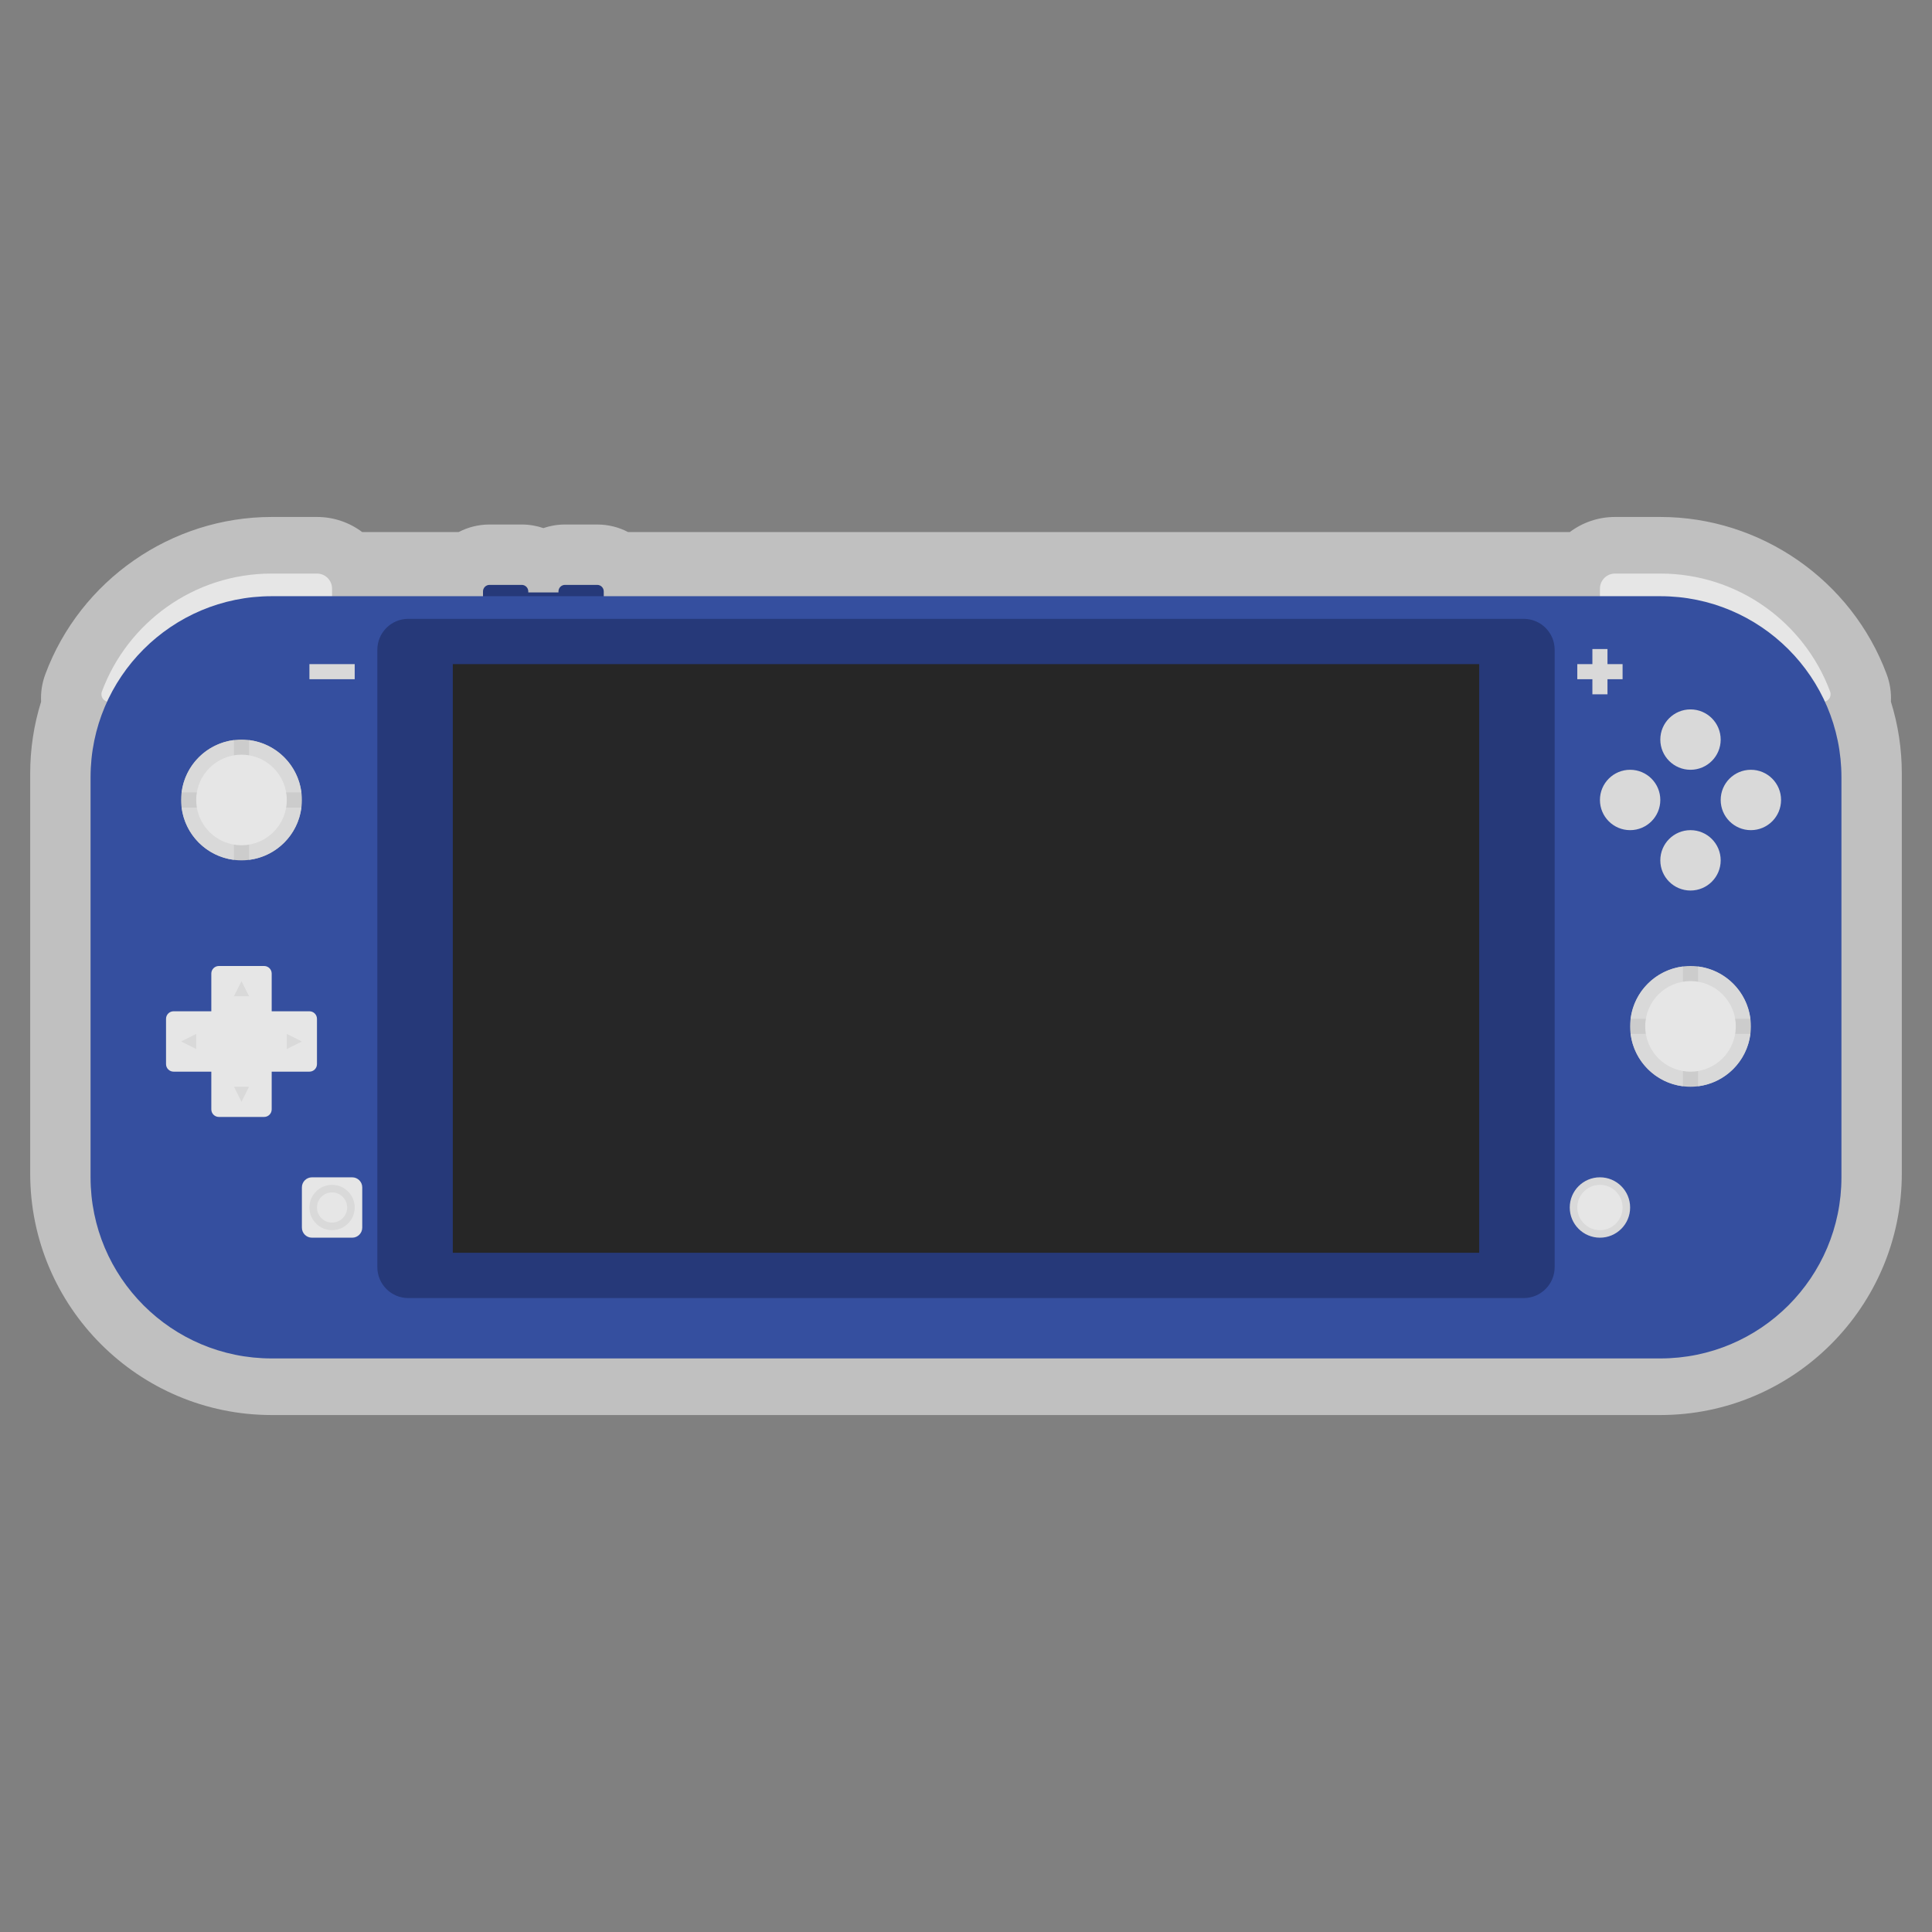 <?xml version="1.0" encoding="iso-8859-1"?>
<!-- Generator: Adobe Illustrator 26.3.1, SVG Export Plug-In . SVG Version: 6.00 Build 0)  -->
<svg version="1.1" id="Layer_1" xmlns="http://www.w3.org/2000/svg" xmlns:xlink="http://www.w3.org/1999/xlink" x="0px" y="0px"
	 viewBox="0 0 256 256" style="enable-background:new 0 0 256 256;" xml:space="preserve">
<rect x="0" y="0" width="256" height="256" fill="#808080" stroke="none"/>
<path style="opacity:0.5;fill:#FFFFFF;" d="M250.555,92.977c0.064-1.208-0.116-2.443-0.56-3.636
	C245.356,76.875,233.302,68.5,220,68.5h-6c-2.246,0-4.322,0.745-5.994,2H83.222c-1.224-0.639-2.615-1-4.088-1h-4.268
	c-1.003,0-1.967,0.167-2.866,0.475c-0.899-0.308-1.863-0.475-2.866-0.475h-4.268c-1.473,0-2.864,0.361-4.088,1H47.994
	c-1.671-1.255-3.747-2-5.994-2h-6c-13.302,0-25.356,8.375-29.995,20.841c-0.444,1.193-0.624,2.428-0.56,3.636
	C4.485,96.05,4,99.242,4,102.5v53c0,17.645,14.355,32,32,32h184c17.645,0,32-14.355,32-32v-53
	C252,99.242,251.515,96.05,250.555,92.977z"/>
<path style="fill:#263979;" d="M79.134,77.5h-4.268C74.388,77.5,74,77.888,74,78.366V78.5h-4v-0.134
	c0-0.478-0.388-0.866-0.866-0.866h-4.268C64.388,77.5,64,77.888,64,78.366v2.268c0,0.478,0.388,0.866,0.866,0.866H68h1.134h5.732H76
	h3.134c0.478,0,0.866-0.388,0.866-0.866v-2.268C80,77.888,79.612,77.5,79.134,77.5z"/>
<g>
	<path style="fill:#E6E6E6;" d="M241.564,93c0.706,0,1.18-0.708,0.934-1.369C239.1,82.503,230.311,76,220,76h-6
		c-1.105,0-2,0.895-2,2v15H241.564z"/>
	<path style="fill:#E6E6E6;" d="M44,93V78c0-1.105-0.895-2-2-2h-6c-10.311,0-19.1,6.503-22.497,15.631
		C13.257,92.292,13.731,93,14.436,93H44z"/>
</g>
<path style="fill:#354F9F;" d="M220,180H36c-13.255,0-24-10.745-24-24v-53c0-13.255,10.745-24,24-24h184c13.255,0,24,10.745,24,24
	v53C244,169.255,233.255,180,220,180z"/>
<rect x="41" y="88" style="fill:#D9D9D9;" width="6" height="2"/>
<polygon style="fill:#D9D9D9;" points="215,88 213,88 213,86 211,86 211,88 209,88 209,90 211,90 211,92 213,92 213,90 215,90 "/>
<circle style="fill:#CCCCCC;" cx="32" cy="106" r="8"/>
<g>
	<path style="fill:#D9D9D9;" d="M31,105v-6.931c-3.617,0.452-6.479,3.314-6.931,6.931H31z"/>
	<path style="fill:#D9D9D9;" d="M33,107v6.931c3.617-0.452,6.479-3.314,6.931-6.931H33z"/>
	<path style="fill:#D9D9D9;" d="M33,105h6.931c-0.452-3.617-3.314-6.479-6.931-6.931V105z"/>
	<path style="fill:#D9D9D9;" d="M31,107h-6.931c0.452,3.617,3.314,6.479,6.931,6.931V107z"/>
</g>
<circle style="fill:#E6E6E6;" cx="32" cy="106" r="6"/>
<path style="fill:#E6E6E6;" d="M41,134h-5v-5c0-0.552-0.448-1-1-1h-6c-0.552,0-1,0.448-1,1v5h-5c-0.552,0-1,0.448-1,1v6
	c0,0.552,0.448,1,1,1h5v5c0,0.552,0.448,1,1,1h6c0.552,0,1-0.448,1-1v-5h5c0.552,0,1-0.448,1-1v-6C42,134.448,41.552,134,41,134z"/>
<polygon style="fill:#D9D9D9;" points="31,132 32,130 33,132 "/>
<polygon style="fill:#D9D9D9;" points="33,144 32,146 31,144 "/>
<polygon style="fill:#D9D9D9;" points="26,139 24,138 26,137 "/>
<polygon style="fill:#D9D9D9;" points="38,137 40,138 38,139 "/>
<path style="fill:#E6E6E6;" d="M46.667,164h-5.333c-0.736,0-1.333-0.597-1.333-1.333v-5.333c0-0.736,0.597-1.333,1.333-1.333h5.333
	c0.736,0,1.333,0.597,1.333,1.333v5.333C48,163.403,47.403,164,46.667,164z"/>
<path style="fill:#D9D9D9;" d="M44,158c1.103,0,2,0.897,2,2s-0.897,2-2,2s-2-0.897-2-2S42.897,158,44,158 M44,157
	c-1.657,0-3,1.343-3,3s1.343,3,3,3s3-1.343,3-3S45.657,157,44,157L44,157z"/>
<circle style="fill:#D9D9D9;" cx="212" cy="160" r="4"/>
<circle style="fill:#E6E6E6;" cx="212" cy="160" r="3"/>
<path style="fill:#263979;" d="M201.902,172H54.098c-2.263,0-4.098-1.835-4.098-4.098V86.098C50,83.835,51.835,82,54.098,82h147.804
	c2.263,0,4.098,1.835,4.098,4.098v81.804C206,170.165,204.165,172,201.902,172z"/>
<rect x="60" y="88" style="fill:#262626;" width="136" height="78"/>
<circle style="fill:#CCCCCC;" cx="224" cy="136" r="8"/>
<g>
	<path style="fill:#D9D9D9;" d="M223,135v-6.931c-3.617,0.452-6.479,3.314-6.931,6.931H223z"/>
	<path style="fill:#D9D9D9;" d="M225,137v6.931c3.617-0.452,6.479-3.314,6.931-6.931H225z"/>
	<path style="fill:#D9D9D9;" d="M225,135h6.931c-0.452-3.617-3.314-6.479-6.931-6.931V135z"/>
	<path style="fill:#D9D9D9;" d="M223,137h-6.931c0.452,3.617,3.314,6.479,6.931,6.931V137z"/>
</g>
<circle style="fill:#E6E6E6;" cx="224" cy="136" r="6"/>
<circle style="fill:#D9D9D9;" cx="216" cy="106" r="4"/>
<circle style="fill:#D9D9D9;" cx="224" cy="98" r="4"/>
<circle style="fill:#D9D9D9;" cx="224" cy="114" r="4"/>
<circle style="fill:#D9D9D9;" cx="232" cy="106" r="4"/>
</svg>
